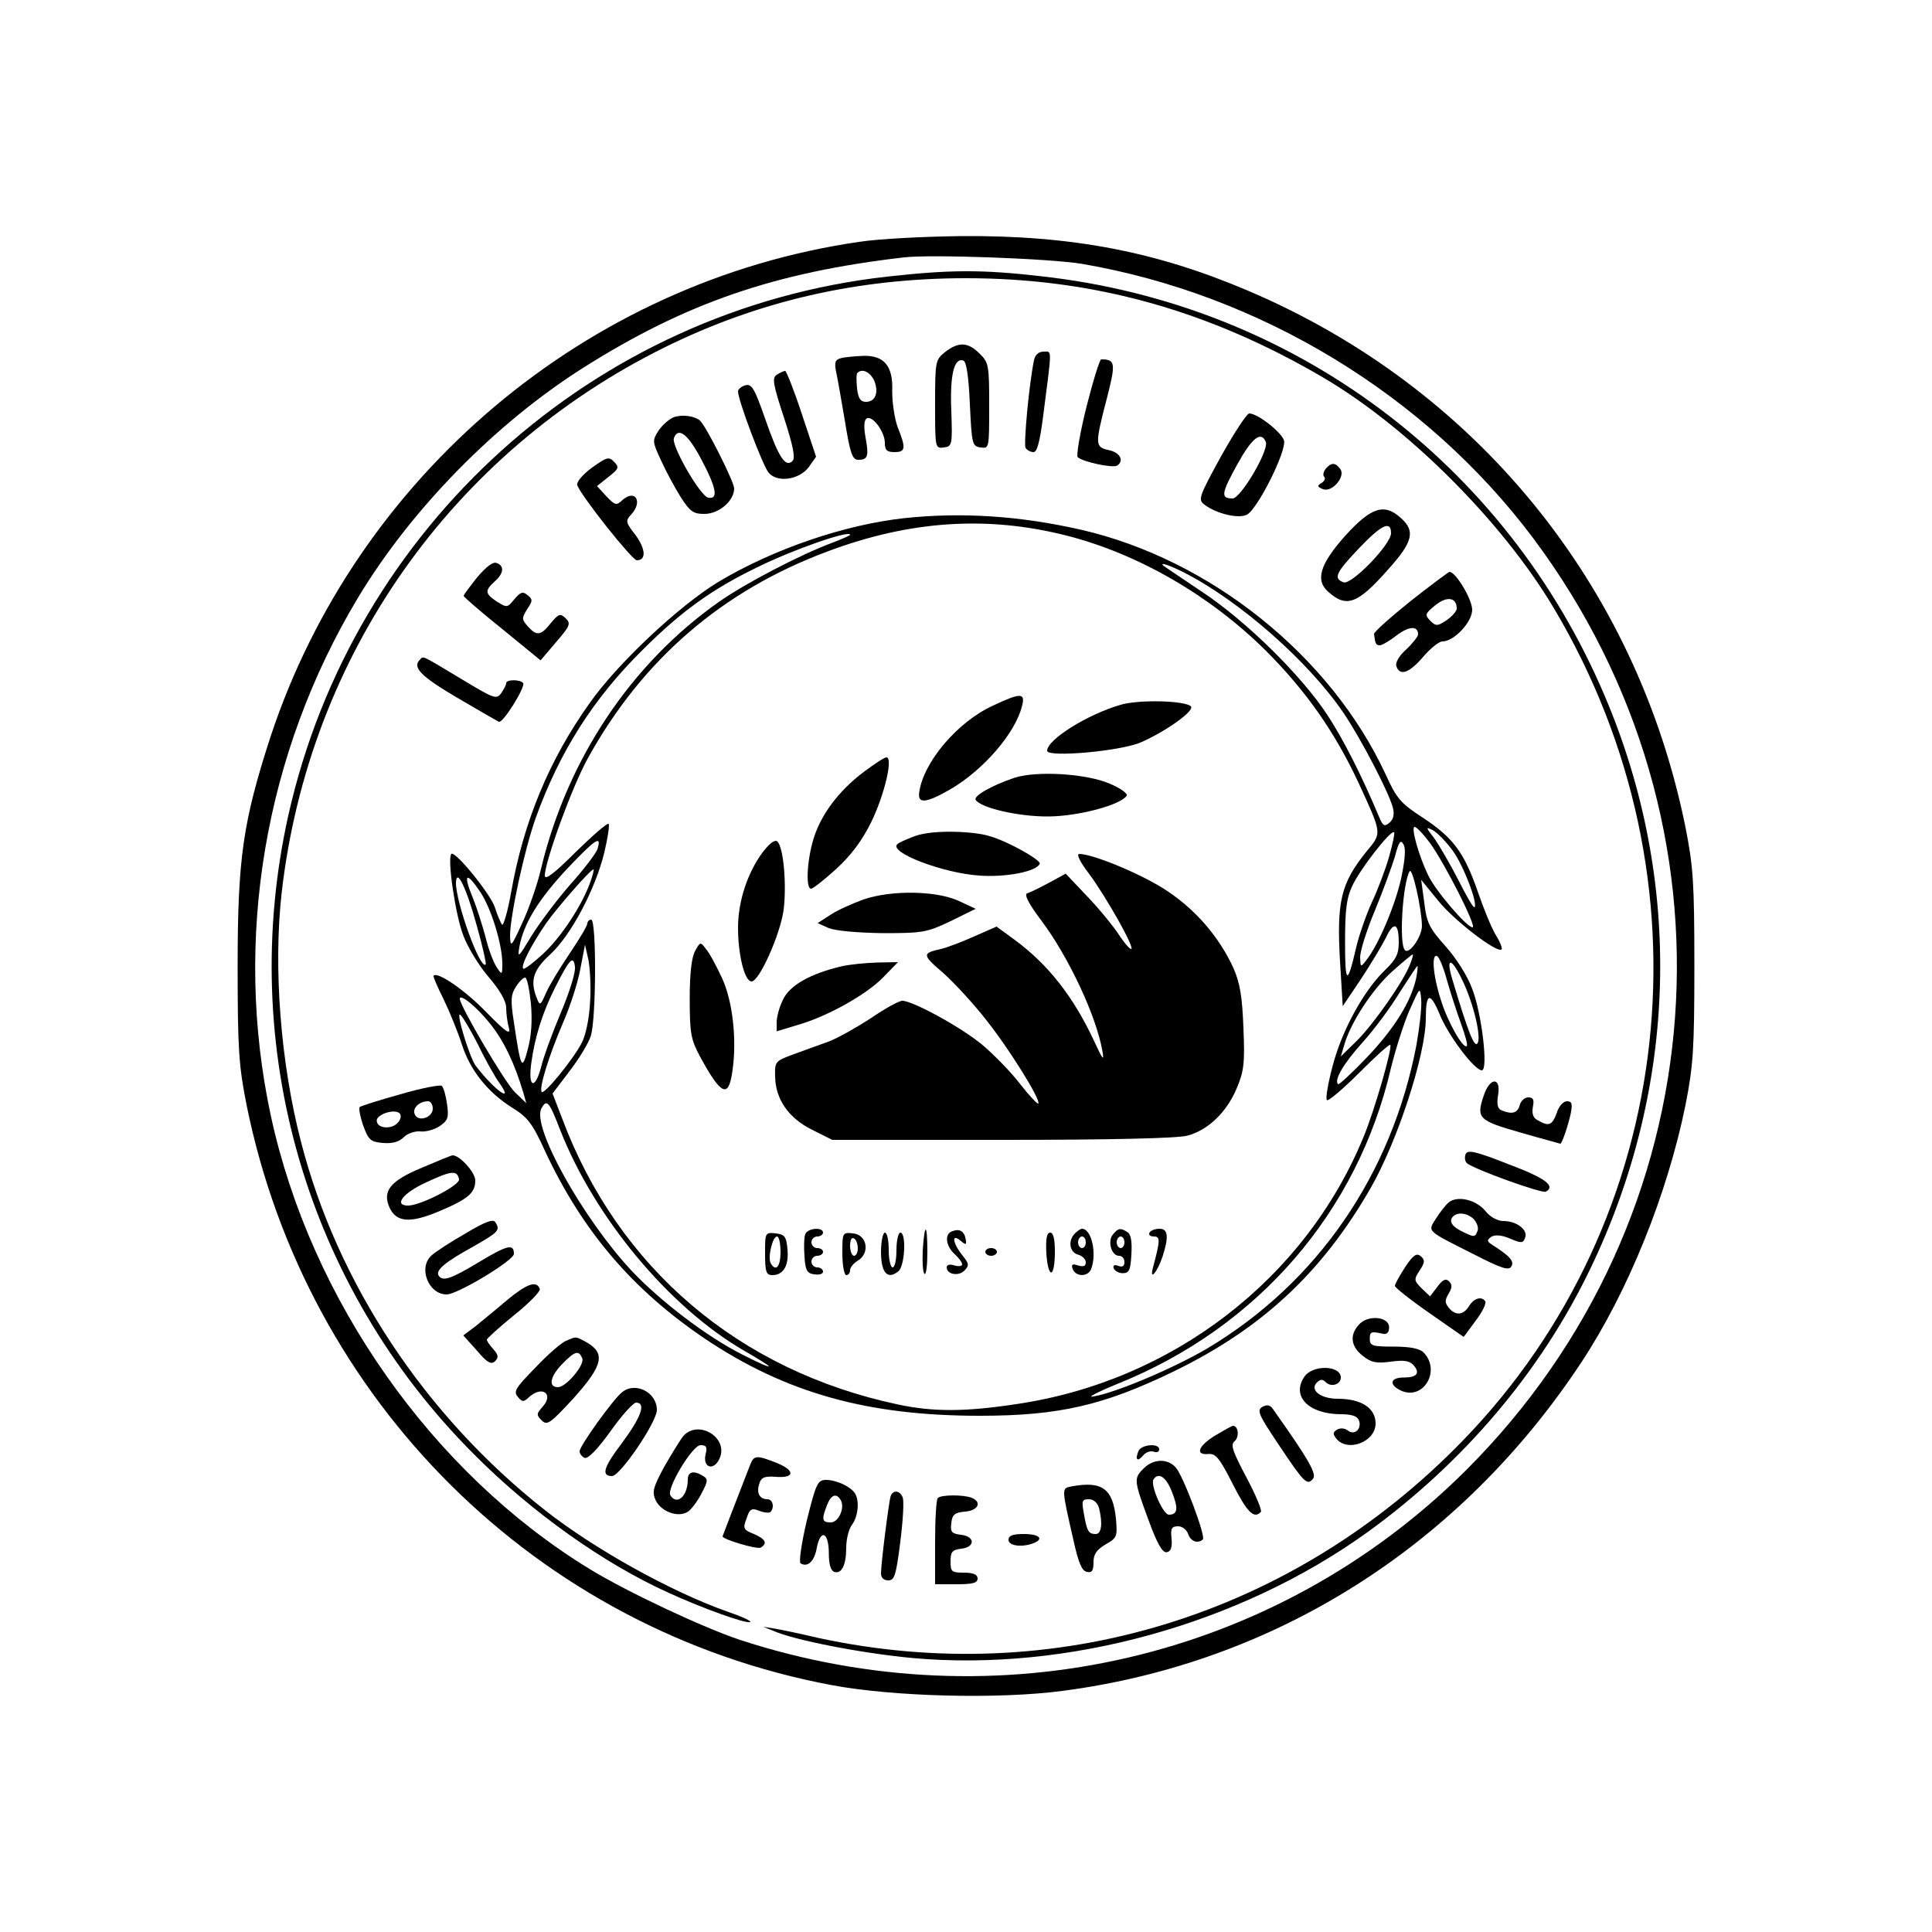 <?xml version="1.0" standalone="no"?>
<!DOCTYPE svg PUBLIC "-//W3C//DTD SVG 20010904//EN"
 "http://www.w3.org/TR/2001/REC-SVG-20010904/DTD/svg10.dtd">
<svg version="1.0" xmlns="http://www.w3.org/2000/svg"
 width="500pt" height="500pt" viewBox="0 0 500 500"
 preserveAspectRatio="xMidYMid meet">

<g transform="translate(0,500) scale(0.1,-0.1)"
fill="#000000" stroke="none">
<path d="M2223 4374 c-704 -102 -1300 -605 -1523 -1281 -71 -219 -85 -313 -85
-593 0 -216 3 -258 23 -359 155 -767 752 -1359 1514 -1502 160 -30 431 -37
598 -15 550 72 1029 375 1343 851 120 182 222 434 269 665 20 102 23 143 23
360 0 216 -3 258 -23 359 -127 629 -544 1139 -1133 1389 -237 101 -456 143
-739 141 -96 -1 -216 -7 -267 -15z m578 -57 c460 -79 889 -339 1167 -710 555
-742 482 -1758 -175 -2413 -491 -488 -1211 -656 -1878 -438 -96 32 -294 125
-390 184 -407 249 -721 696 -824 1172 -98 455 -17 938 226 1342 138 229 355
450 582 594 266 168 495 247 831 286 71 8 378 -3 461 -17z"/>
<path d="M2295 4284 c-757 -85 -1382 -647 -1549 -1395 -133 -597 47 -1219 480
-1652 150 -151 336 -283 504 -359 90 -41 199 -80 211 -76 6 2 -20 14 -58 27
-145 51 -345 162 -473 263 -311 245 -537 587 -631 953 -53 204 -72 452 -50
645 70 612 439 1138 991 1411 243 120 499 179 780 179 330 0 628 -83 926 -258
219 -129 463 -373 596 -597 416 -700 320 -1580 -236 -2153 -440 -454 -1057
-643 -1668 -511 -51 12 -104 23 -118 25 l-25 4 25 -10 c55 -25 233 -59 362
-71 399 -36 845 87 1176 325 248 179 449 415 577 681 228 472 242 1005 38
1484 -256 603 -807 1014 -1458 1086 -155 18 -239 17 -400 -1z"/>
<path d="M2446 4089 c-25 -20 -26 -23 -26 -135 0 -114 0 -115 23 -112 21 3 22
6 19 94 -4 93 7 139 31 131 8 -2 14 -42 17 -113 5 -104 6 -109 28 -112 22 -3
22 -2 22 108 0 104 -1 112 -25 135 -30 30 -54 31 -89 4z"/>
<path d="M2676 4068 c-13 -63 -27 -217 -22 -227 4 -6 13 -11 21 -11 9 0 16 27
24 88 24 186 24 172 2 172 -13 0 -22 -8 -25 -22z"/>
<path d="M2176 4073 c-15 -4 -17 -11 -12 -36 4 -18 14 -76 23 -129 13 -81 19
-98 34 -98 25 0 28 9 19 58 -5 27 -4 45 3 49 15 9 47 -35 47 -63 0 -19 5 -24
25 -24 29 0 30 10 8 65 -8 22 -14 63 -14 92 3 66 -21 94 -76 92 -21 -1 -46 -3
-57 -6z m86 -57 c13 -31 4 -56 -21 -56 -14 0 -20 9 -23 35 -2 20 -2 38 1 40
12 12 32 3 43 -19z"/>
<path d="M2812 3948 c-17 -68 -27 -127 -23 -131 12 -12 90 -29 102 -22 19 12
8 34 -21 40 -36 8 -37 13 -6 132 24 93 23 103 -14 103 -4 0 -21 -55 -38 -122z"/>
<path d="M2010 4030 c-12 -8 -10 -23 19 -111 23 -71 30 -104 22 -112 -18 -18
-36 9 -70 107 -28 80 -35 93 -52 89 -10 -3 -19 -10 -19 -16 0 -23 64 -192 79
-210 22 -27 79 -19 104 14 l19 27 -37 111 c-20 61 -40 111 -43 111 -4 0 -14
-5 -22 -10z"/>
<path d="M1743 3920 c-12 -5 -30 -21 -39 -35 -16 -25 -16 -28 7 -77 13 -29 36
-71 51 -95 24 -37 32 -43 61 -43 38 0 77 34 77 66 0 17 -72 160 -88 175 -14
13 -48 17 -69 9z m71 -107 c40 -75 46 -106 19 -101 -21 4 -96 135 -89 154 11
30 36 11 70 -53z"/>
<path d="M3160 3819 c-57 -104 -60 -112 -43 -125 32 -24 88 -37 110 -26 28 15
103 165 96 192 -6 21 -68 70 -90 70 -6 0 -39 -50 -73 -111z m116 37 c8 -22
-65 -146 -86 -146 -31 0 -30 12 12 88 38 69 62 88 74 58z"/>
<path d="M1531 3789 c-24 -18 -40 -37 -37 -45 11 -29 142 -194 154 -194 25 0
23 29 -3 65 -26 33 -27 37 -11 54 30 33 10 66 -23 37 -16 -15 -19 -14 -42 10
l-24 26 30 24 c27 21 28 25 14 39 -13 14 -19 12 -58 -16z"/>
<path d="M3431 3787 c-6 -8 -8 -17 -4 -21 4 -4 1 -11 -7 -16 -12 -7 -11 -10 4
-16 24 -9 60 34 44 53 -13 17 -23 16 -37 0z"/>
<path d="M3481 3613 c-65 -73 -78 -115 -43 -145 47 -42 76 -31 156 60 62 69
69 97 33 130 -44 41 -78 30 -146 -45z m119 7 c0 -29 -103 -135 -123 -127 -27
10 -20 25 40 88 58 61 83 73 83 39z"/>
<path d="M2340 3659 c-155 -17 -339 -80 -481 -165 -102 -62 -262 -212 -334
-315 -104 -146 -170 -306 -202 -487 -9 -51 -20 -89 -24 -85 -3 5 -12 24 -18
44 -11 35 -104 149 -113 139 -11 -12 11 -160 31 -211 11 -30 41 -79 66 -108
29 -34 45 -62 45 -79 0 -15 3 -38 7 -52 5 -20 -8 -11 -58 40 -55 57 -126 106
-137 95 -2 -1 10 -29 26 -61 16 -33 37 -85 47 -116 21 -67 67 -125 131 -165
39 -24 52 -40 85 -113 97 -207 226 -358 414 -485 209 -140 420 -199 710 -199
206 0 321 27 501 114 229 111 385 256 511 475 70 122 143 346 143 440 0 65 11
69 35 12 22 -56 91 -147 110 -147 17 0 0 147 -25 211 -11 31 -41 79 -68 109
-43 48 -50 62 -56 114 l-8 59 44 -54 c41 -51 153 -137 164 -126 3 2 -4 20 -16
39 -11 19 -31 68 -45 109 -35 101 -63 140 -140 191 -60 39 -70 50 -99 114
-142 306 -453 556 -788 633 -158 36 -309 46 -458 30z m420 -45 c185 -47 372
-155 516 -298 104 -104 178 -210 239 -340 62 -135 62 -131 22 -179 -67 -83
-78 -129 -69 -286 l7 -115 47 70 c25 38 54 86 64 106 21 45 34 40 34 -11 0
-30 -7 -44 -36 -72 -54 -52 -111 -155 -135 -247 -12 -45 -19 -85 -15 -89 3 -4
41 28 83 70 42 42 78 75 81 73 6 -7 -40 -168 -69 -238 -151 -368 -495 -633
-900 -692 -132 -20 -214 -20 -304 -1 -412 87 -725 353 -870 740 l-25 65 44 58
c24 31 49 72 55 91 14 43 15 301 1 301 -5 0 -10 -5 -10 -10 0 -6 -21 -41 -46
-78 -25 -37 -53 -83 -61 -102 -14 -32 -16 -33 -23 -15 -19 46 -11 74 34 115
54 50 117 169 140 264 9 38 14 71 11 74 -3 3 -41 -30 -85 -73 -56 -56 -80 -74
-80 -61 0 36 71 231 111 303 141 256 349 435 621 536 213 80 413 93 618 41z
m-560 2 c0 -2 -21 -11 -47 -21 -81 -30 -225 -105 -293 -153 -227 -160 -391
-406 -459 -687 -10 -44 -33 -109 -50 -145 -28 -61 -30 -63 -31 -32 0 51 37
222 66 304 62 172 149 310 278 437 99 99 180 157 296 213 93 46 240 97 240 84z
m863 -97 c144 -73 323 -230 414 -364 46 -68 118 -207 128 -246 4 -17 1 -30 -9
-38 -13 -11 -17 -9 -27 15 -45 107 -92 200 -134 264 -67 102 -210 243 -325
319 -52 35 -97 65 -99 67 -11 10 14 2 52 -17z m638 -701 c39 -54 122 -218 110
-218 -15 0 -97 96 -115 135 -25 52 -45 125 -35 125 5 0 23 -19 40 -42z m59
-20 c28 -39 65 -136 56 -146 -3 -2 -21 29 -41 69 -21 41 -49 89 -62 108 -24
31 -24 32 -4 22 12 -7 35 -31 51 -53z m-165 -15 c-9 -32 -29 -85 -45 -119 -15
-33 -33 -85 -40 -115 -23 -100 -29 -98 -29 11 0 83 3 114 19 148 20 43 100
146 108 138 2 -3 -4 -31 -13 -63z m-2049 19 c-4 -11 -35 -52 -70 -91 -35 -40
-80 -100 -101 -134 -33 -55 -36 -58 -31 -28 11 61 50 124 125 204 73 77 89 87
77 49z m2080 -76 c-16 -71 -59 -172 -90 -211 -15 -19 -15 -19 -16 8 0 16 17
70 38 120 21 51 44 114 52 140 10 39 15 45 22 32 7 -11 4 -41 -6 -89z m-2098
-8 c-21 -60 -76 -144 -123 -187 -26 -24 -49 -41 -51 -38 -7 7 20 60 59 117 28
40 115 140 123 140 2 0 -2 -15 -8 -32z m2152 -114 c0 -28 -33 -75 -44 -63 -16
15 -6 173 12 204 7 12 31 -95 32 -141z m-2446 0 c15 -53 25 -98 23 -100 -14
-15 -77 159 -77 211 1 41 27 -12 54 -111z m10 86 c28 -43 56 -135 56 -184 0
-29 -1 -30 -14 -10 -8 11 -22 47 -30 81 -9 33 -23 76 -31 96 -28 67 -19 74 19
17z m283 -285 c-2 -40 -11 -85 -22 -105 -22 -42 -96 -133 -103 -126 -8 9 19
95 55 179 19 43 39 106 45 140 l12 62 9 -40 c4 -22 7 -71 4 -110z m2122 99
c-16 -43 -95 -156 -139 -199 l-40 -39 9 30 c16 57 73 144 123 189 28 25 52 45
54 45 2 0 -1 -12 -7 -26z m96 -42 c9 -31 25 -81 36 -111 11 -30 18 -56 15 -58
-9 -9 -50 63 -67 119 -21 65 -25 123 -9 113 5 -3 17 -32 25 -63z m-2294 -84
c-22 -52 -45 -115 -51 -141 -16 -59 -34 -51 -25 12 9 67 29 130 60 192 39 78
49 88 53 57 2 -15 -15 -68 -37 -120z m2336 80 c28 -60 48 -147 36 -159 -8 -8
-23 28 -64 165 -19 62 -2 59 28 -6z m-122 10 c-14 -61 -55 -128 -127 -204 -39
-41 -73 -72 -75 -70 -11 11 13 52 63 108 30 33 73 91 96 129 24 37 44 68 46
69 2 0 0 -15 -3 -32z m-2291 -65 c4 -45 1 -85 -8 -118 -15 -57 -18 -52 -36 69
-9 57 -8 72 5 92 8 13 19 24 24 24 5 0 11 -30 15 -67z m2292 -106 c-64 -337
-257 -617 -542 -787 -85 -50 -235 -114 -294 -124 -19 -4 9 11 63 33 363 146
621 445 707 818 12 48 33 115 48 149 27 60 27 61 30 28 2 -19 -4 -71 -12 -117z
m-2397 53 c35 -44 63 -102 86 -180 l7 -25 -29 28 c-25 23 -143 224 -143 242 0
15 45 -22 79 -65z m-32 -53 c19 -40 44 -84 55 -99 41 -58 -14 -18 -61 44 -16
22 -52 140 -40 132 5 -3 26 -38 46 -77z m213 -222 c89 -226 280 -456 473 -569
37 -21 67 -40 67 -42 0 -3 -31 11 -68 30 -92 46 -214 139 -289 219 -126 136
-257 371 -232 418 14 26 20 19 49 -56z"/>
<path d="M2570 3174 c-92 -42 -180 -146 -191 -224 -5 -31 17 -29 80 7 86 50
169 146 186 216 9 34 -3 35 -75 1z"/>
<path d="M2900 3176 c-86 -25 -190 -90 -190 -119 0 -18 191 -1 243 22 64 28
140 82 129 93 -15 15 -135 18 -182 4z"/>
<path d="M2235 3002 c-65 -49 -111 -111 -130 -174 -17 -57 -20 -128 -6 -128 5
0 34 23 65 51 38 35 67 73 91 122 34 70 57 167 39 167 -5 0 -31 -17 -59 -38z"/>
<path d="M2625 2987 c-59 -20 -106 -47 -100 -57 13 -21 113 -44 190 -43 78 1
186 30 201 54 3 5 -16 19 -42 30 -60 27 -191 35 -249 16z"/>
<path d="M2367 2836 c-21 -8 -42 -17 -45 -21 -22 -21 119 -75 213 -81 70 -5
149 11 156 31 1 6 -28 25 -65 44 -56 28 -81 35 -144 38 -50 2 -90 -2 -115 -11z"/>
<path d="M1975 2796 c-40 -53 -65 -128 -65 -197 0 -70 17 -139 35 -139 20 0
74 121 83 185 8 65 0 161 -16 177 -6 6 -19 -3 -37 -26z"/>
<path d="M2819 2738 c44 -60 116 -187 109 -194 -3 -2 -18 15 -33 38 -16 24
-53 69 -83 100 l-54 57 -44 -24 c-24 -13 -49 -25 -56 -27 -8 -3 5 -28 36 -69
72 -96 143 -248 159 -339 5 -28 1 -23 -22 27 -54 115 -118 196 -204 260 l-48
35 -57 -25 c-31 -14 -70 -29 -87 -33 -49 -11 -49 -15 6 -62 29 -26 78 -79 110
-120 60 -75 144 -210 136 -218 -2 -2 -24 21 -48 52 -24 31 -68 76 -98 101 -56
46 -179 113 -206 113 -8 0 -45 -20 -81 -45 -37 -24 -85 -51 -108 -60 -23 -8
-63 -23 -91 -33 -49 -18 -50 -19 -49 -58 1 -59 35 -108 96 -138 l52 -26 440 0
c277 0 455 4 479 11 53 14 101 60 127 121 19 45 22 65 18 157 -3 82 -9 117
-26 156 -37 80 -96 149 -171 199 -62 42 -192 96 -228 96 -8 0 2 -21 26 -52z"/>
<path d="M2234 2672 c-27 -10 -66 -27 -84 -39 l-34 -22 29 -13 c18 -7 74 -12
140 -13 103 0 114 2 175 31 l65 32 -45 21 c-58 26 -173 28 -246 3z"/>
<path d="M1799 2539 c-9 -16 -14 -57 -14 -124 0 -90 3 -105 27 -150 54 -99 73
-108 83 -40 13 83 1 186 -27 245 -14 30 -32 64 -41 74 -14 19 -15 19 -28 -5z"/>
<path d="M2177 2499 c-80 -19 -133 -49 -150 -85 -10 -19 -17 -46 -17 -59 l0
-24 53 16 c78 22 179 79 222 123 l39 40 -54 -1 c-30 -1 -72 -5 -93 -10z"/>
<path d="M2084 1806 c-3 -7 -4 -33 -2 -57 2 -37 7 -45 26 -47 12 -2 22 1 22 7
0 6 -7 11 -15 11 -8 0 -15 7 -15 15 0 8 7 15 15 15 8 0 15 5 15 10 0 6 -7 10
-15 10 -8 0 -15 7 -15 15 0 8 7 15 15 15 8 0 15 5 15 10 0 15 -40 12 -46 -4z"/>
<path d="M2388 1764 c-1 -31 0 -58 5 -61 4 -2 7 23 7 56 0 76 -7 79 -12 5z"/>
<path d="M2463 1813 c-19 -7 -15 -38 7 -58 11 -10 20 -22 20 -27 0 -5 -9 -6
-20 -3 -12 4 -20 2 -20 -5 0 -18 31 -24 46 -8 13 13 12 18 -6 40 -25 32 -28
57 -4 37 14 -12 16 -11 13 5 -4 21 -17 27 -36 19z"/>
<path d="M2782 1808 c-19 -19 -14 -49 8 -55 11 -3 20 -12 20 -20 0 -10 -6 -12
-20 -8 -15 5 -18 3 -14 -9 8 -21 40 -21 48 0 15 40 1 104 -24 104 -3 0 -11 -5
-18 -12z m28 -23 c0 -8 -4 -15 -10 -15 -5 0 -10 7 -10 15 0 8 5 15 10 15 6 0
10 -7 10 -15z"/>
<path d="M2880 1805 c-14 -17 -4 -55 16 -55 8 0 14 -7 14 -16 0 -11 -5 -14
-16 -10 -10 4 -14 1 -12 -6 3 -7 13 -13 24 -13 16 0 20 8 22 49 2 32 -1 52
-10 57 -18 12 -24 11 -38 -6z m30 -20 c0 -8 -4 -15 -10 -15 -5 0 -10 7 -10 15
0 8 5 15 10 15 6 0 10 -7 10 -15z"/>
<path d="M2975 1810 c-3 -5 1 -10 11 -10 17 0 17 -9 -2 -80 -10 -37 11 -13 25
29 16 50 14 71 -8 71 -11 0 -23 -4 -26 -10z"/>
<path d="M1980 1756 c0 -48 3 -56 19 -56 28 0 43 24 39 67 -3 33 -7 38 -30 41
-28 3 -28 2 -28 -52z m40 4 c0 -38 -12 -52 -25 -30 -9 14 4 70 16 70 5 0 9
-18 9 -40z"/>
<path d="M2180 1756 c0 -31 5 -56 10 -56 6 0 10 6 10 13 0 7 9 18 21 25 31 20
23 66 -13 70 -28 3 -28 2 -28 -52z m40 13 c0 -10 -4 -19 -10 -19 -5 0 -10 12
-10 26 0 14 4 23 10 19 6 -3 10 -15 10 -26z"/>
<path d="M2280 1760 c0 -54 17 -73 45 -50 17 14 21 100 5 100 -5 0 -10 -20
-10 -45 0 -25 -4 -45 -10 -45 -5 0 -10 20 -10 45 0 25 -4 45 -10 45 -5 0 -10
-23 -10 -50z"/>
<path d="M2708 1755 c5 -67 22 -63 22 6 0 32 -4 49 -12 49 -9 0 -12 -16 -10
-55z"/>
<path d="M2550 1760 c0 -5 7 -10 15 -10 8 0 15 5 15 10 0 6 -7 10 -15 10 -8 0
-15 -4 -15 -10z"/>
<path d="M1235 3506 c-19 -24 -35 -45 -35 -48 0 -3 45 -42 100 -86 l99 -81 40
47 c36 42 39 48 25 62 -14 13 -18 12 -38 -12 -26 -33 -37 -35 -60 -9 -16 18
-16 21 -2 44 15 22 15 26 1 37 -12 10 -18 8 -34 -11 -18 -22 -19 -22 -45 -6
-31 21 -32 28 -6 52 24 21 26 41 5 48 -9 4 -27 -10 -50 -37z"/>
<path d="M3650 3444 c-52 -42 -95 -80 -94 -85 3 -25 5 -29 15 -29 6 0 26 12
44 26 32 24 55 25 55 2 0 -5 -14 -23 -31 -39 -19 -17 -29 -35 -25 -44 9 -25
33 -17 69 25 19 22 41 40 50 40 30 0 77 50 77 82 0 27 -43 99 -59 98 -3 -1
-49 -35 -101 -76z m120 -19 c0 -7 -12 -20 -26 -30 -24 -16 -28 -16 -43 -1 -14
15 -13 18 14 40 30 24 55 20 55 -9z"/>
<path d="M1087 3293 c-21 -20 2 -43 95 -98 56 -33 105 -61 109 -63 11 -4 69
90 63 100 -7 10 -44 10 -44 0 0 -5 -6 -16 -13 -26 -12 -17 -19 -14 -105 38
-102 61 -96 59 -105 49z"/>
<path d="M1036 2168 c-54 -15 -101 -30 -105 -33 -3 -3 1 -25 9 -48 14 -38 19
-42 51 -45 25 -2 42 3 54 15 10 10 29 16 42 15 13 -2 36 4 50 13 22 15 25 22
20 57 -3 22 -9 44 -14 48 -4 3 -53 -6 -107 -22z m84 -37 c0 -24 -39 -36 -47
-14 -6 15 12 33 35 33 6 0 12 -8 12 -19z m-90 -36 c-16 -19 -55 -16 -55 5 0
16 45 31 59 19 5 -5 4 -15 -4 -24z"/>
<path d="M3840 2165 c-20 -59 -14 -65 95 -96 55 -16 101 -28 103 -29 4 0 19
42 27 78 5 26 3 32 -10 32 -9 0 -21 -13 -26 -30 -12 -32 -20 -36 -48 -20 -13
6 -17 17 -14 35 4 19 1 25 -12 25 -9 0 -19 -9 -22 -20 -5 -20 -19 -25 -46 -14
-11 4 -14 15 -10 40 8 47 -21 47 -37 -1z"/>
<path d="M3793 2013 c-3 -8 -2 -18 3 -23 16 -15 196 -80 205 -74 25 15 -1 35
-97 71 -86 34 -106 38 -111 26z"/>
<path d="M1092 1978 c-82 -34 -103 -60 -84 -103 18 -39 54 -41 128 -10 76 32
94 48 94 80 0 21 -41 66 -59 65 -3 0 -39 -15 -79 -32z m96 -30 c3 -15 -99 -68
-132 -68 -38 0 -13 33 47 60 66 31 80 32 85 8z"/>
<path d="M3749 1888 c-8 -7 -23 -26 -33 -42 -21 -34 -27 -29 98 -92 70 -36 91
-43 97 -32 9 13 -3 27 -47 55 -16 10 -17 13 -5 22 10 6 26 5 48 -4 30 -13 35
-13 40 2 8 20 -22 43 -56 43 -15 0 -34 10 -46 25 -24 30 -73 42 -96 23z m65
-43 c8 -9 13 -22 10 -30 -7 -18 -8 -18 -44 0 -19 10 -27 20 -24 30 8 19 38 19
58 0z"/>
<path d="M1205 1808 c-39 -22 -78 -48 -87 -56 -37 -31 -10 -102 38 -102 28 0
174 88 174 105 0 27 -17 23 -90 -21 -75 -45 -94 -51 -105 -35 -8 14 17 35 90
75 66 38 70 42 57 63 -6 9 -27 1 -77 -29z"/>
<path d="M3636 1720 c-14 -22 -26 -43 -26 -48 0 -4 40 -36 89 -70 l89 -62 31
42 c17 22 28 45 25 50 -9 14 -29 9 -42 -12 -15 -24 -35 -26 -53 -4 -10 13 -10
19 0 36 9 15 10 23 1 32 -8 8 -16 5 -30 -14 l-19 -25 -22 21 c-20 20 -20 23
-5 46 14 21 14 27 3 37 -11 9 -20 3 -41 -29z"/>
<path d="M1313 1636 c-28 -24 -65 -54 -82 -68 l-32 -24 35 -39 c27 -32 37 -37
47 -28 10 10 9 16 -4 31 -9 10 -17 21 -17 25 0 3 32 32 70 63 39 31 69 62 67
68 -8 23 -33 14 -84 -28z"/>
<path d="M3517 1572 c-25 -27 -21 -57 10 -81 21 -17 35 -20 72 -15 36 5 50 2
60 -10 17 -20 7 -31 -26 -31 -36 0 -39 -19 -7 -34 58 -26 104 52 58 99 -10 10
-35 15 -77 15 -55 0 -62 2 -62 20 0 19 3 20 35 13 9 -2 15 4 15 17 0 28 -55
33 -78 7z"/>
<path d="M1465 1530 c-11 -4 -47 -35 -79 -69 -51 -52 -58 -62 -46 -76 12 -14
15 -14 30 0 34 30 64 7 34 -26 -16 -18 -16 -21 -2 -35 14 -14 22 -8 82 57 78
87 85 118 29 148 -25 13 -22 12 -48 1z m42 -46 c6 -17 -42 -74 -63 -74 -25 0
-21 26 9 58 35 36 45 39 54 16z"/>
<path d="M3375 1436 c-33 -50 12 -96 96 -96 27 0 42 -5 46 -16 8 -22 -12 -40
-29 -26 -8 6 -19 7 -28 2 -11 -7 -11 -11 -1 -24 30 -35 101 -7 101 40 0 40
-37 64 -98 64 -45 0 -73 23 -54 42 9 9 15 9 23 1 14 -14 39 -6 39 12 0 32 -74
34 -95 1z"/>
<path d="M1610 1397 c-23 -18 -110 -139 -110 -153 0 -6 6 -14 13 -17 9 -3 34
23 67 69 29 41 59 74 66 74 27 0 13 -38 -36 -104 -48 -63 -55 -86 -26 -86 21
0 116 140 116 171 0 46 -56 74 -90 46z"/>
<path d="M3267 1359 c-15 -9 -10 -20 43 -99 66 -99 73 -105 88 -87 10 12 -9
47 -102 178 -8 13 -16 15 -29 8z"/>
<path d="M3145 1285 c-44 -27 -53 -51 -18 -48 19 2 29 -10 63 -77 37 -73 55
-92 73 -73 4 3 -13 44 -37 89 -36 68 -42 85 -31 94 13 11 10 40 -4 40 -3 0
-24 -12 -46 -25z"/>
<path d="M1768 1283 c-8 -10 -30 -46 -49 -79 -29 -54 -32 -65 -22 -87 14 -29
57 -45 82 -30 9 5 25 26 36 47 17 32 18 38 5 46 -24 15 -40 12 -40 -9 0 -43
-28 -68 -45 -41 -11 17 57 130 78 130 15 0 18 -5 13 -24 -8 -34 21 -44 36 -11
25 54 -55 103 -94 58z"/>
<path d="M2946 1244 c-9 -23 -2 -28 13 -10 7 8 19 12 27 9 8 -3 14 0 14 6 0
17 -47 13 -54 -5z"/>
<path d="M1941 1208 c-37 -95 -71 -183 -71 -184 0 -8 91 -35 99 -29 18 11 12
22 -18 35 -27 11 -29 14 -19 40 8 25 13 28 33 20 13 -5 26 -6 29 -3 11 12 6
33 -8 33 -20 0 -29 16 -21 40 5 17 14 20 42 18 50 -4 52 16 3 36 -53 21 -59
20 -69 -6z"/>
<path d="M2960 1200 c-26 -26 -26 -30 12 -133 23 -63 37 -87 48 -84 10 2 14
12 12 35 -3 26 0 32 17 32 11 0 22 -9 26 -20 6 -19 25 -26 38 -14 8 8 -51 165
-70 186 -21 24 -58 23 -83 -2z m73 -61 c17 -43 15 -59 -8 -59 -15 0 -48 76
-40 91 13 20 33 7 48 -32z"/>
<path d="M2088 1065 c-14 -60 -21 -108 -16 -111 18 -11 36 5 42 41 10 50 31
39 31 -15 0 -28 5 -45 14 -48 19 -6 31 17 31 63 0 22 7 49 15 59 16 21 20 64
7 82 -11 17 -48 34 -74 34 -22 0 -26 -9 -50 -105z m87 54 c13 -19 -4 -59 -25
-59 -23 0 -24 8 -10 44 10 27 24 33 35 15z"/>
<path d="M2772 1153 c-25 -5 -25 -3 7 -143 12 -54 21 -76 34 -78 13 -3 17 3
17 25 0 21 8 32 31 46 30 17 31 20 27 67 -8 78 -36 98 -116 83z m72 -55 c10
-39 7 -68 -8 -68 -19 0 -23 7 -31 53 -6 33 -5 37 13 37 12 0 22 -9 26 -22z"/>
<path d="M2305 1128 c-5 -16 -25 -175 -25 -200 0 -11 7 -18 19 -18 16 0 20 13
31 100 7 55 10 107 6 115 -7 18 -25 20 -31 3z"/>
<path d="M2427 1123 c-4 -3 -7 -55 -7 -115 l0 -108 55 0 c42 0 55 3 55 15 0
10 -11 15 -35 15 -32 0 -35 2 -35 29 0 25 4 30 28 33 36 4 36 32 -1 36 -24 3
-28 7 -25 30 2 22 9 28 36 30 34 3 44 25 16 36 -21 8 -79 8 -87 -1z"/>
<path d="M2610 1015 c0 -16 35 -20 64 -9 29 11 16 24 -24 24 -29 0 -40 -4 -40
-15z"/>
</g>
</svg>
